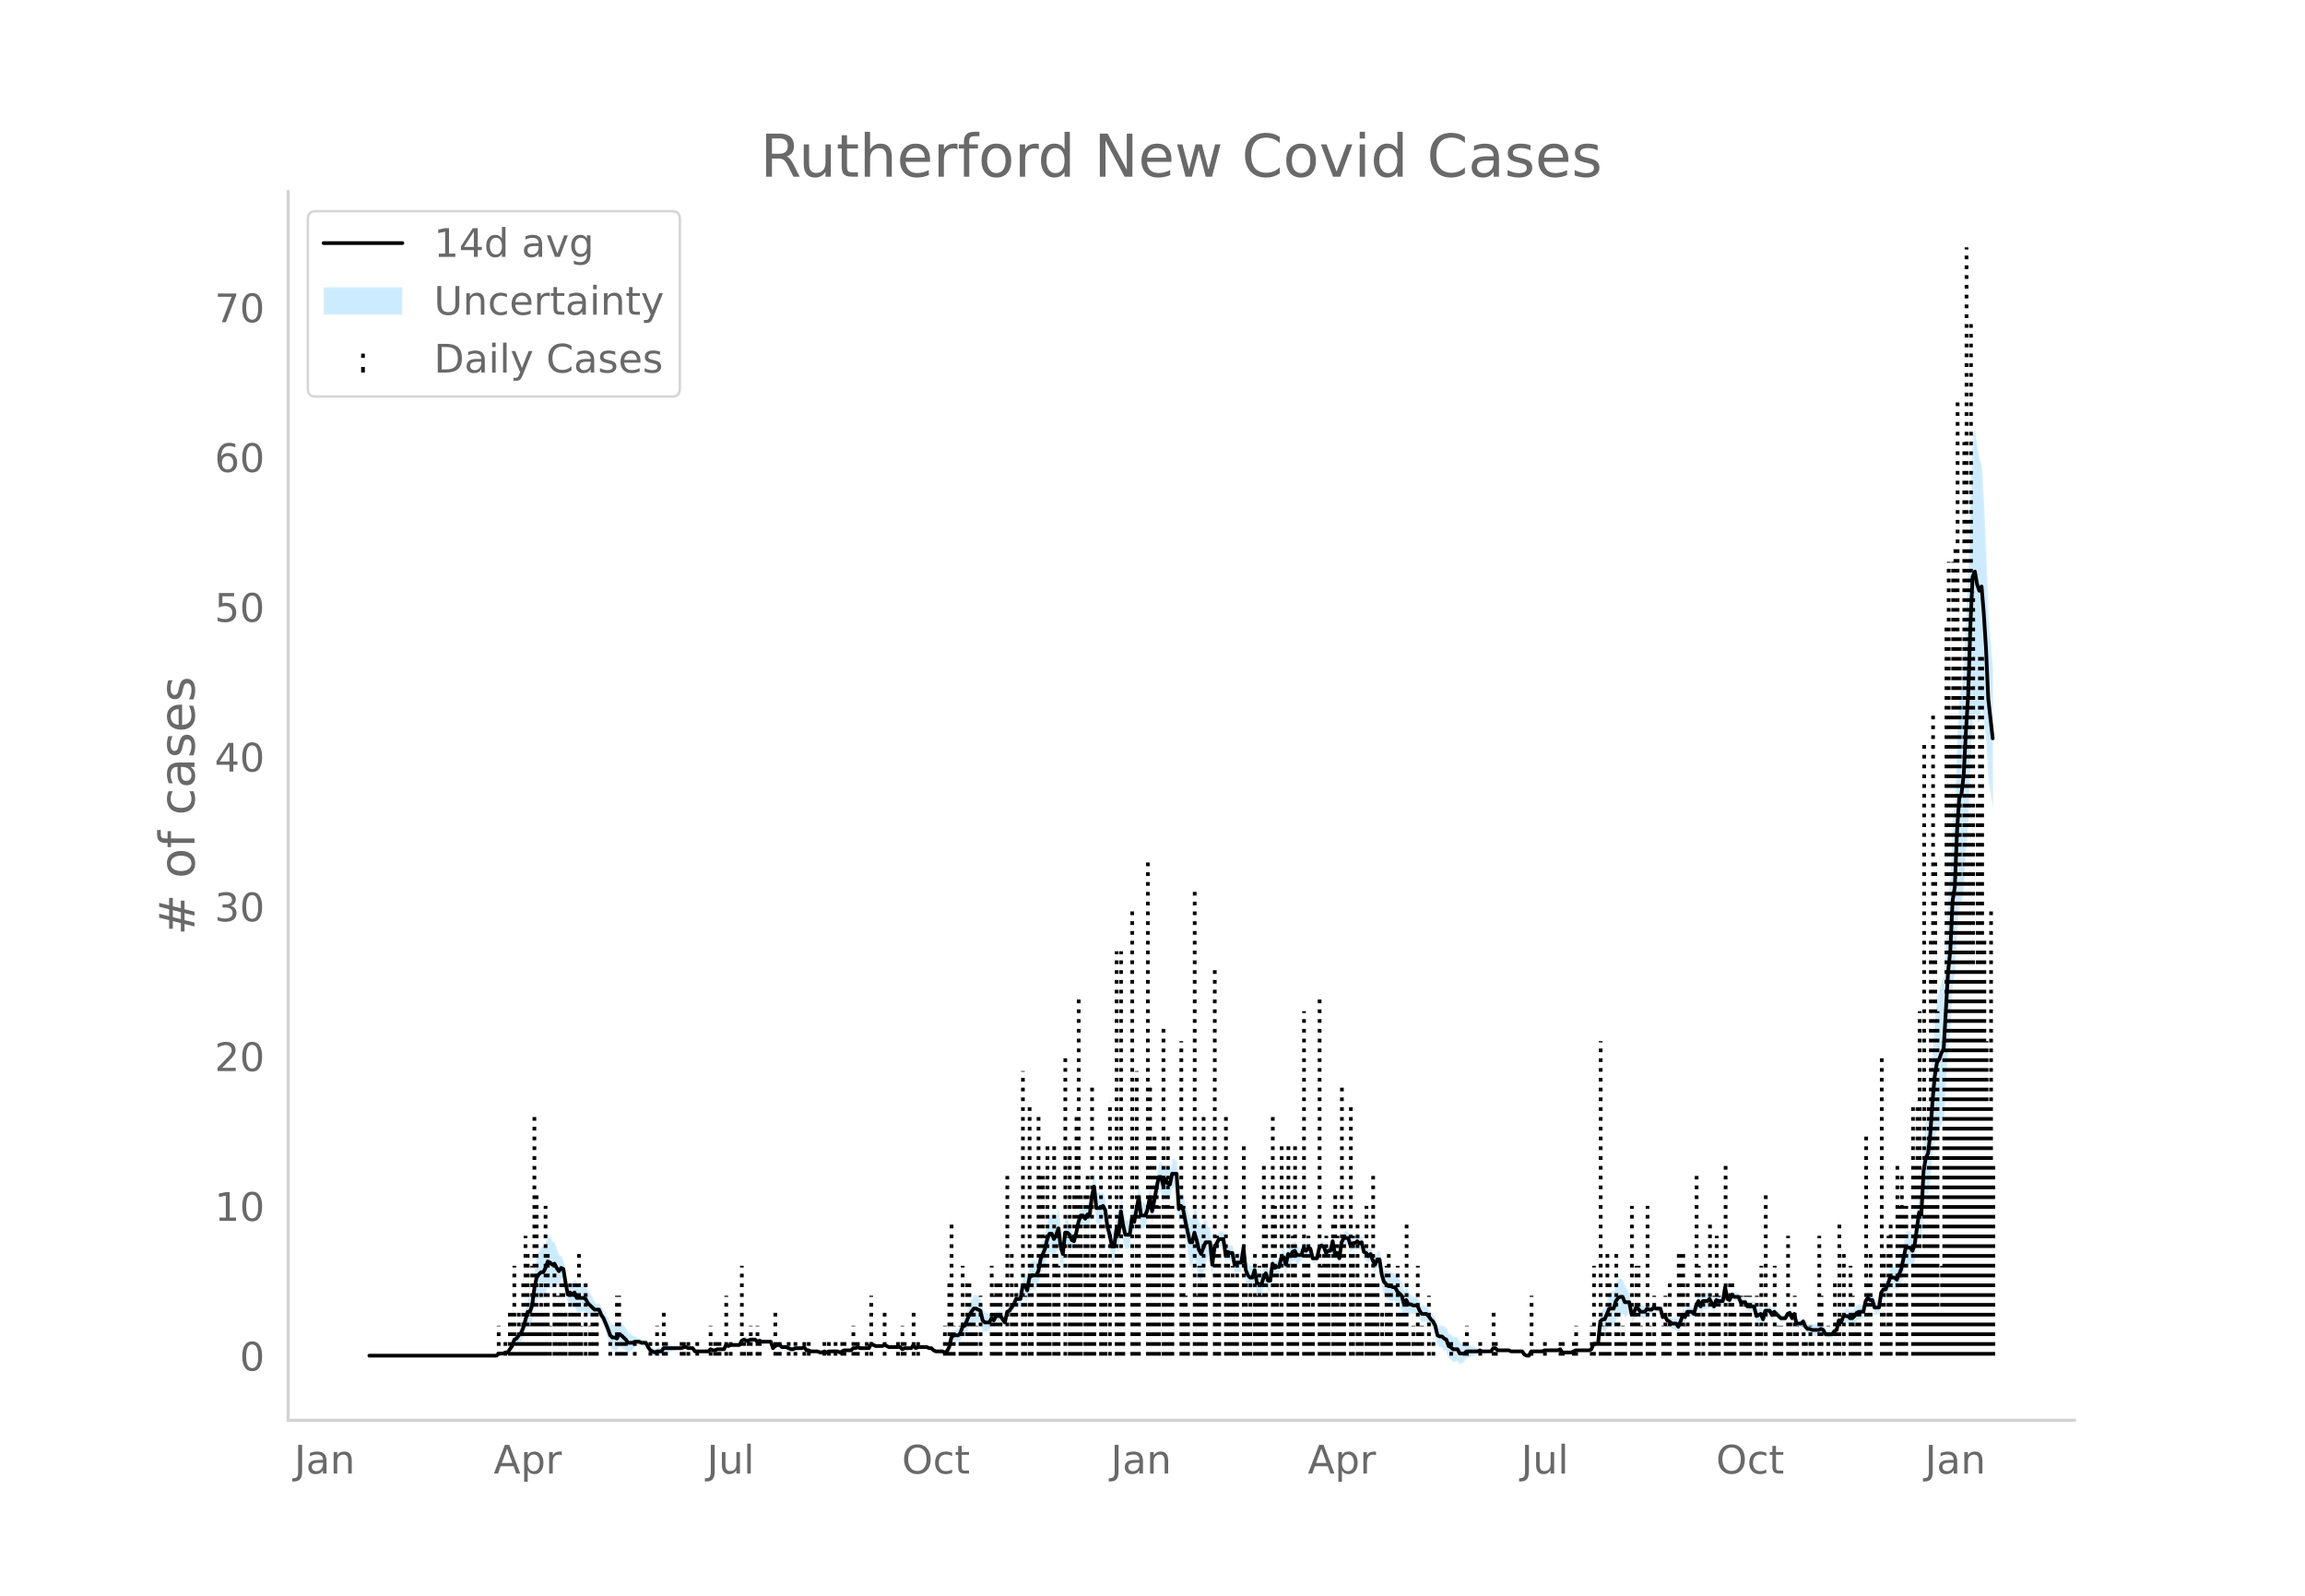 <svg height="864" viewBox="0 0 936 648" width="1248" xmlns="http://www.w3.org/2000/svg" xmlns:xlink="http://www.w3.org/1999/xlink"><defs><style>*{stroke-linecap:butt;stroke-linejoin:round}</style></defs><g id="figure_1"><path d="M0 648h936V0H0z" style="fill:#fff" id="patch_1"/><g id="axes_1"><path d="M117 576.72h725.4V77.76H117z" style="fill:none" id="patch_2"/><g id="PolyCollection_1"><defs><path d="M150.879-97.514H201.606l.906-.637.906.084.905.054.906-.334.906.065.906-1.05.906-.918.906-1.89.905.048.906-.81.906-.448.906-1.634.906-2.666.906-2.135.906.573.905-2.006.906-5.729.906-3.05.906-.497.906-.397.906.105.905-1.623.906-2.628.906.039.906.03.906-1.44.906.663.905.235.906-2.874.906-1.491.906 5.24.906 5.927.906-.17.906 1.517.905-.474.906 2.623.906.08.906-.08.906-.179.906.03.905 1.463.906.605.906.156.906-.256.906-.36.906.121.906 2.373.905 1.6.906 2.486.906 2.781.906 3.314.906 1.355.906.185.905.453.906-1.911.906.218.906.642.906.631.906.96.905-.645.906-.59.906-1.148.906-.597.906-.389.906.402.906.01.905-.01.906 1.904.906 1.385.906.502.906.553.906-.383.905.09.906.05.906-1.35.906-.103.906-.134.906-.174.906-.157.905-.205.906-.294.906-.036.906.009.906-.435.906-.09.905.348.906-.124.906-.241.906 1.544.906.125.906.085.906.06.905.044.906.027.906.015.906-.886.906.414.906-.075.905-.525.906-.04.906-.046.906-.053.906-1.439.906.534.905-.32.906.065.906.025.906-.013.906-.05.906-1.526.906-.284.905.445h.906l.906-.445.906-.077.906-.157.906.835.905-.514.906.37.906-.082.906-.103.906-.137.906-.205.906 3.11.905-.762.906-.39.906.029.906.925.906.01.906-.036.905.485.906.448.906.01.906-.5.906-.108.906-.164.905-.27.906-.44.906 1.36.906-.03.906.412.906.05.906.02.905-.006.906.492.906.055.906-.426.906.435.906-.48.905-.064.906-.087.906-.276.906-.035.906.406.906-.435.906-.386.905.036.906.03h.906l.906-.749.906.093.906-.34.905.466.906.016.906.003.906-.012.906-.026.906-1.619.906.459.905.424.906-.033.906-.06.906-.09.906-.417.906.413.905.435.906-.026.906-.03.906-.033.906-.039.906-.044.905.9.906-.446.906.014.906.005.906-.005.906-1.253.906 1.24.905-.464h3.624l.906.439h.905l.906.934.906.58.906.104.906.08.906.061.906.414.905-.411.906-1.738.906-3.226.906-.294.906.4.906.3.905-.552.906-2.06.906-.056.906-1.727.906-1.676.906-.916.905-1.04.906-.095.906.039.906-.053.906 3.568.906.55.906-.387.905-.48.906-2.25.906.663.906-1.964.906-.054.906-.002.905 1.27.906 1.176.906-4.503.906-.491.906-1.116.906-.865.906-1.626.905.309.906.137.906-4.711.906.497.906 2.33.906-4.613.905-.448.906.011.906-.49.906-1.773.906-4.462.906-1.8.906-1.766.905-3.143.906-1.605.906.06.906 2.236.906-1.771.906-3 .905 6.856.906 2.464.906-9.212.906-.89.906-.233.906 1.532.905-.015.906-3.672.906-3.881.906-1.895.906.533.906 1.527.906-1.376.905.697.906-7.08.906-3.444.906 8.694.906-.08.906-.246.905-1.488.906.69.906 6.654.906 3.659.906 6.087.906.951.906-6.808.905 2.415.906-9.521.906 5.222.906 2.864.906-.182.906-.303.905-7.291.906 1.12.906-5.154.906-3.625.906 7.437.906-.453.905-.677.906-2.538.906-4.545.906 5.648.906-4.137.906-4.94.906-3.827.905-.01.906 3.543.906-2.662.906 1.804.906.572.906-4.387.905-.306.906-.615.906 14.336.906-1.01.906 1.68.906 5.828.906 5.386.905 5.802.906.897.906-3.56.906 3.246.906 4.309.906 1.976.905-3.498.906-3.788.906-2.604.906-.631.906 8.742.906-8.208.906-2.534.905-2.014.906.055.906.051.906 6.381.906-1.33.906.49.905-.028.906 5.324.906-.64.906.124.906.027.906-6.308.905 9.587.906 2.638.906 1.025.906-.124.906-3.707.906 5.617.906.585.905.474.906-3.41.906-1.808.906 2.984.906-.131.906-6.99.905.36.906-.32.906.174.906-3.328.906.403.906 3.125.906-4.115.905.778.906-1.91.906-.391.906 1.673.906-.575.906-.933.905-2.834.906 1.099.906-1.07.906-.38.906 3.94.906.027.905-.371.906-4.219.906-.724.906.54.906 2.605.906-.9.906-.04.905-3.657.906 5.218.906-.422.906 2.291.906-6.304.906-1.494.905.09.906-.046.906 3.044.906-.846 1.812-.394v-.499l.906.803.905-.514.906 4.004.906.391.906 1.446.906-1.095.906 3.085.905 2.175.906-2.19.906-.142.906 6.847.906 3.905.906 1.44.906 1.177.905.092.906.224.906-.015.906 1.724.906.853.906.578.905 3.62.906-1.854.906 1.2.906-1.06.906.14.906-.079.905-.118.906 2.233.906 1.344.906-.105.906-.32.906.7.906 1.221.905.823.906 2.149.906 4.567.906.97.906.276.906 1.072.905.47.906 2.704.906.562.906 1 .906-.09.906-.325.906 1.432.905-.4.906-.566.906-1.512.906-.216.906-.265.906-.402.905-.419.906-.584.906-.607.906.281.906-.05.906-.064.905-.084.906-.055.906-1.206.906.029.906.867.906-.003.906-.006.905-.007.906-.01.906-.014.906.448h4.529l.906 1.414.906.547.906.124.906-1.755.905-.02.906-.022.906-.023.906-.026h.906l.906-.409.905.024.906.022.906.02.906.017.906-.054.906-.17.906-.73.905 1.357.906.043.906.036.906.03.906.027.906-.434.905-.435H645.47l.906-.434.906-1.753.906.217.906.128.906-7.138.906.244.905.71.906-1.41.906-1.416.906.456.906.213.906-2.755.905-1.186.906-.606.906-.476.906 1.493.906-1.054.906-1.755.906 4.469.905-.696.906-2.6.906.26.906 1.393.906.083.906.077.905-1.34.906.27.906-.304.906-1.314.906.251.906-.242.905-.349.906 3.708.906-.287.906 2.093.906.737.906 1.231.906.262.905.19.906 1.49.906-2.221.906-2.724.906.619.906-2.307.905-.146.906-.162.906.928.906-3.042.906-1.189.906 2.284.906-1.989.905.042.906-.094.906-1.259.906 1.353.906 1.13.906-2.867.905.333.906-.163.906-.242.906-5.356.906 4.721.906.435.906-2.207.905.888.906.009h.906l.906 2.208.906-.027.906-.172.905 1.94.906.157.906.133.906.114.906 3.965.906-.1.905-.24.906 2.346.906-3.652.906-.256.906-.36.906 1.657.906-1.51.905.606.906.815.906.83.906-.124.906-.233.906-1.743.905-.42.906 2.232.906-1.844.906 4.182.906.138.906.038.906-.831.905 2.29.906 1.082.906.172.906.628.906.128.906.075.905-.153.906-.806.906.293.906 1.274.906.063.906-.007.905-.078.906-1.731.906-.545.906-3.342.906 1.102.906-2.03.906.392.905.282.906.993.906.096.906-.765.906-1.297.906-.52.905-.237.906-.435.906-4.21.906-1.176.906 1.11.906.011.906 2.986.905-.08.906-.105.906-5.809.906-1.06.906.119.906-1.818.905-2.072.906.247.906.007.906 1.008.906-1.862.906-1.816.906-3.653.905-3.698.906.128.906-.357.906 1.23.906-2.532.906-5.935.905-5.214.906 1.636.906-14.73.906-2.67.906-.208.906-5.998.905-10.643.906-6.812.906-2.865.906.292.906-1.919.906-2.236.906-15.508.905-14.42.906-7.473.906-18.228.906-3.357.906-18.783.906-10.301.905-.182.906-6.158.906-15.173.906-11.761.906-24.938.906-16.276.906-2.052.905 3.48.906-.132.906-5.763.906 6.458.906 8.084.906 15.94.905 4.78.906 5.643v-57.056l-.906-10.865-.905-10.859-.906-24.894-.906-20.586-.906-15.262-.906-2.288-.906-5.346-.905-6.945-.906 2.292-.906 22.82-.906 32.405-.906 16.91-.906 20.448-.906 9.48-.905 3.294-.906 16.632-.906 26.395-.906 7.938-.906 21.737-.906 9.904-.905 16.857-.906 15.769-.906 1.24-.906 3.293-.906 2.899-.906 8.43-.906 13.17-.905 16.29-.906 9.641-.906 3.268-.906 7.755-.906 20.892-.906-.102-.905 7.818-.906 7.097-.906 2.68-.906-1.375-.906-.357-.906.128-.905 4.99-.906 5.035-.906 2.528-.906 2.483-.906-.73-.906.007-.906.247-.905 3.14-.906 2.527-.906.12-.906 1.545-.906 6.354-.906-.105-.905-.08-.906-3.096-.906.011-.906-.627-.906 1.43-.906 4.48-.906-.436-.905-.238-.906.35-.906 1.31-.906.971-.906.097-.906-.745-.905.282-.906.392-.906 3.183-.906-.635-.906 4.477-.906.324-.906.875-.905-.078-.906-.007-.906.063-.906-2.201-.906-.576-.906.063-.905-.153-.906.074-.906.129-.906-.242-.906.173-.906-.655-.905-2.055-.906.906-.906.039-.906.138-.906-3.637-.906 1.63-.906-2.112-.905.45-.906 1.732-.906-.234-.906-.123-.906-.908-.906-.923-.905-1.13-.906 1.095-.906-1.817-.906-.362-.906-.255-.906 3.298-.906-1.997-.905.628-.906.77-.906-3.855-.906.114-.906.133-.906.157-.905-1.536-.906-.171-.906-.028-.906-2.135h-.906l-.906.009-.905-.85-.906 2.137-.906-.434-.906-4.836-.906 5.938-.906-.242-.906-.162-.905-.536-.906 2.346-.906-1.477-.906-2.122-.906.478-.906-.094-.905.042-.906 2.356-.906-2.06-.906 2.286-.906 3.908-.906-.809-.906-.162-.905-.147-.906 2.038-.906-1.12-.906 2.49-.906 2.123-.906-1.117-.905.19-.906.263-.906-.507-.906-.132-.906-1.382-.906.582-.906-3.243-.905-.349-.906-.242-.906-.618-.906.424-.906-.304-.906-.6-.905 1.268-.906.077-.906.083-.906-1.213-.906-.61-.906 1.744-.905.174-.906-5.089-.906-1.754-.906-1.055-.906-2.85-.906-.476-.906.262-.905 1.421-.906 3.326-.906.213-.906.456-.906 2.928-.906 2.934-.905.71-.906 1.983-.906 11.106-.906.128-.906.218-.906 2.59-.906.435h-5.435l-.905.434-.906.434-.906.027-.906.03-.906.037-.906.042-.905-1.25-.906.14-.906-.17-.906-.054-.906.018-.906.02-.906.021-.905.024-.906.46h-.906l-.906-.026-.906-.024-.906-.021-.905-.02-.906 1.72-.906.124-.906-.322-.906-1.192h-4.529l-.906-.421-.906-.013-.906-.01-.905-.008-.906-.006-.906-.003-.906-.87-.906.028-.906 1.401-.906-.055-.905-.084-.906-.064-.906-.05-.906-.587-.906.261-.906-.584-.905-.42-.906-.401-.906-.265-.906-.216-.906.226-.906-.566-.905-.4-.906-2.043-.906-.326-.906-.09-.906-.738-.906-.306-.906-2.509-.905-.4-.906-.664-.906.275-.906.101-.906-3.252-.906-1.326-.905-.915-.906-1.384-.906-1.039-.906-.32-.906-.104-.906-1.263-.906-2.111-.905-.118-.906-.08-.906-.728-.906-1.06-.906-2.275-.906 1.62-.905-3.33-.906-1.159-.906-.885-.906-1.75-.906-.016-.906-.645-.905.092-.906-.56-.906-.298-.906-2.177-.906-5.316-.906-.142-.906 2.154-.905-1.3-.906-2.128-.906.642-.906-1.16-.906-.478-.906-3.815-.905.355-.906-.935v.37l-1.812.475-.906.892-.906-3.038-.906-.047-.905.09-.906 1.982-.906 6.728-.906-2.053-.906.446-.906-5.207-.905 4.162-.906-.04-.906.838-.906-2.608-.906-.329-.906 1.014-.906 4.47-.905-.372-.906.028-.906-3.881-.906-.379-.906.667-.906-1.507-.905 3.248-.906-.933-.906-.575-.906-1.803-.906.477-.906 1.566-.905-.96-.906 4.574-.906-2.957-.906.403-.906 4.491-.906.174-.906.55-.905-3.116-.906 6.911-.906-.13-.906-3.098-.906 1.667-.906 2.671-.905-.394-.906-.284-.906-4.81-.906 2.376-.906-.125-.906-.712-.906-1.706-.905-8.658-.906 5.855-.906.028-.906.123-.906 1.098-.906-4.233-.905-.028-.906-.378-.906 1.275-.906-6.651-.906.051-.906.055-.905 1.461-.906.942-.906 5.693-.906-9.503-.906-.632-.906-2.604-.906.557-.905 1.714-.906-1.498-.906-3.511-.906-2.836-.906 4.26-.906.896-.905-2.885-.906-2.434-.906-3.729-.906-1.795-.906 1.597-.906-14.336-.906-.615-.905-.306-.906 4.302-.906-.297-.906-1.671-.906 2.551-.906-3.408-.905-.01-.906 4.861-.906 5.486-.906 4.551-.906-5.647-.906 5.012-.906 2.675-.905-.676-.906-.453-.906-7.334-.906 5.933-.906 5.27-.906-2.354-.905 6.61-.906-.303-.906-.182-.906-4.955-.906-6.073-.906 9.593-.905-1.929-.906 7.093-.906.952-.906-3.47-.906-2.424-.906-7.247-.906-2.785-.905.25-.906-.247-.906-.08-.906-8.682-.906 4.376-.906 8.559-.905-.173-.906 2.1-.906-1.08-.906.533-.906 3.319-.906 4.807-.906 3.278-.905-.883-.906-2.812-.906-1.97-.906-.891-.906 8.163-.906-3.617-.905-7.914-.906 2.213-.906 1.705-.906-2.108-.906.06-.906 2.739-.905 4.676-.906 2.578-.906 2.544-.906 5.095-.906 1.702-.906-.49-.906.01-.905 1.29-.906 5.814-.906-2.015-.906.497-.906 6.584-.906.137-.905.31-.906 2.717-.906 1.742-.906 1.49-.906.378-.906 4.185-.906-1.431-.905-1.336-.906-.002-.906-.054-.906 1.51-.906-1.074-.906 1.227-.905-.48-.906-.388-.906-1.187-.906-4.252-.906-.921-.906-.83-.906-.095-.905 1.566-.906 1.69-.906 2.668-.906 2.618-.906.812-.906 3.153-.905 1.186-.906.3-.906.4-.906 1.443-.906 4.593-.906 1.738-.905.458-.906-.456-.906.062-.906.08-.906.104-.906-.29-.906-.803h-.905l-.906-.43h-3.624l-.905.406-.906-1.367-.906 1.353-.906-.005-.906.005-.906.014-.906.424-.905-.839-.906-.044-.906-.038-.906-.033-.906-.03-.906-.026-.905-.435-.906-.455-.906.453-.906-.092-.906-.059-.906-.033-.905-.445-.906-.41-.906 1.857-.906-.027-.906-.011-.906.002-.906.016-.905-.402-.906.528-.906.093-.906.99h-.906l-.906.029-.905.037-.906.482-.906.434-.906-.463-.906-.035-.906-.276-.906-.088-.905-.063-.906.389-.906-.434-.906.442-.906.056-.906-.377-.905-.007-.906.02-.906.05-.906-.456-.906-.03-.906-1.246-.906.43-.905-.271-.906-.165-.906-.107-.906.368-.906.01-.906-.42-.905-.384-.906-.036-.906.01-.906-.813-.906.028-.906.48-.905.975-.906-2.103-.906-.205-.906-.136-.906-.104-.906-.08-.906-.5-.905.354-.906-.902-.906-.157-.906-.077-.906.424h-.906l-.905-.424-.906.585-.906 1.95-.906-.051-.906-.013-.906.025-.906.065-.905.55-.906-.336-.906 2.036-.906-.053-.906-.046-.906-.04-.905.344-.906-.075-.906-.454-.906.851-.906.015-.906.027-.905.043-.906.061-.906.085-.906.125-.906-1.063-.906-.24-.906-.125-.905-.52-.906-.09-.906.434-.906.009-.906-.036-.906-.294-.905-.205-.906-.158-.906-.173-.906-.134-.906-.104-.906 1.256-.906.05-.905.09-.906.486-.906-.315-.906-.367-.906-1.221-.906-1.572-.905-.01-.906.01-.906-.467-.906-.388-.906-.597-.906-.28-.906-.59-.905-.645-.906-1.647-.906-1.106-.906-1.095-.906-.65-.906 1.564-.905-.417-.906.186-.906-.383-.906-1.9-.906-1.562-.906-1.859-.905-1.005-.906-1.972-.906.122-.906-.361-.906-1.994-.906-1.58-.906-1.134-.905-2.013-.906-.838-.906-.178-.906-.08-.906.079-.906-1.721-.905 1.264-.906-.221-.906 1.568-.906-3.63-.906-6.054-.906-2.361-.906-.267-.905-2.372-.906-2.811-.906-.572-.906-1.707-.906-.83-.906 2.585-.905 1.851-.906.105-.906 1.342-.906 2.108-.906 5.639-.906 8.172-.905 3.207-.906.572-.906 3.948-.906 4.284-.906 2.71-.906 1.29-.906 1.796-.905.917-.906 3.323-.906 1.688-.906 1.557-.906.065-.906.534-.905.055-.906.083-.906 1.101H150.879z" id="mfb2b365bda" style="stroke:#fff;stroke-opacity:.2"/></defs><g clip-path="url(#pe00fdd1835)"><use style="fill:#089fff;fill-opacity:.2;stroke:#fff;stroke-opacity:.2" xlink:href="#mfb2b365bda" y="648"/></g></g><g id="LineCollection_1"><path clip-path="url(#pe00fdd1835)" d="M202.512 550.486v-12.163M205.23 550.486v-6.082M207.04 550.486v-18.245M207.947 550.486v-18.245M208.853 550.486v-36.49M209.758 550.486v-6.082M210.664 550.486v-18.245M211.57 550.486v-12.163M212.476 550.486v-30.408M213.382 550.486v-48.654M214.288 550.486v-42.572M215.194 550.486v-12.163M216.1 550.486v-36.49M217.005 550.486V453.18M217.911 550.486v-66.899M218.817 550.486v-18.245M219.723 550.486v-30.408M220.629 550.486v-18.245M221.534 550.486V489.67M222.44 550.486v-42.572M223.346 550.486v-12.163M225.158 550.486v-36.49M226.064 550.486V526.16M226.97 550.486V526.16M227.875 550.486v-30.408M228.781 550.486v-30.408M229.687 550.486v-18.245M231.499 550.486v-30.408M232.405 550.486v-18.245M233.31 550.486v-30.408M234.216 550.486v-30.408M235.122 550.486v-42.572M236.028 550.486v-12.163M237.84 550.486v-30.408M239.651 550.486v-12.163M240.557 550.486v-18.245M241.463 550.486v-18.245M242.369 550.486v-18.245M247.804 550.486v-6.082M250.521 550.486V526.16M251.427 550.486V526.16M252.333 550.486v-6.082M253.239 550.486v-6.082M254.145 550.486v-6.082M257.768 550.486v-6.082M264.11 550.486v-6.082M266.827 550.486v-12.163M269.544 550.486v-18.245M270.45 550.486v-6.082M276.79 550.486v-6.082M277.697 550.486v-6.082M279.508 550.486v-6.082M283.132 550.486v-6.082M288.567 550.486v-12.163M290.379 550.486v-6.082M291.284 550.486v-6.082M292.19 550.486v-6.082M294.908 550.486V526.16M296.72 550.486v-6.082M301.249 550.486v-36.49M302.155 550.486v-6.082M303.966 550.486v-6.082M304.872 550.486v-12.163M307.59 550.486v-12.163M308.495 550.486v-6.082M314.836 550.486v-18.245M315.742 550.486v-6.082M316.648 550.486v-6.082M320.271 550.486v-6.082M322.989 550.486v-6.082M326.612 550.486v-6.082M328.424 550.486v-6.082M334.765 550.486v-6.082M336.577 550.486v-6.082M339.294 550.486v-6.082M342.012 550.486v-6.082M342.918 550.486v-6.082M346.54 550.486v-12.163M347.447 550.486v-6.082M348.353 550.486v-6.082M351.976 550.486v-6.082M353.788 550.486V526.16M359.223 550.486v-18.245M364.658 550.486v-6.082M366.47 550.486v-12.163M367.375 550.486v-6.082M370.999 550.486v-18.245M372.81 550.486v-6.082M383.68 550.486v-12.163M384.586 550.486v-6.082M385.492 550.486v-30.408M386.398 550.486v-54.735M387.304 550.486v-12.163M390.021 550.486v-12.163M390.927 550.486v-36.49M391.833 550.486v-6.082M392.739 550.486v-30.408M393.645 550.486v-30.408M394.55 550.486v-18.245M395.456 550.486v-18.245M396.362 550.486v-12.163M398.174 550.486V526.16M402.703 550.486v-36.49M403.61 550.486V526.16M404.515 550.486v-30.408M405.42 550.486v-30.408M406.327 550.486v-30.408M409.044 550.486v-72.98M409.95 550.486v-6.082M410.856 550.486v-42.572M411.762 550.486v-18.245M412.668 550.486v-30.408M415.385 550.486V434.934M416.29 550.486V526.16M418.103 550.486V447.097M419.008 550.486v-42.572M421.726 550.486V453.18M422.632 550.486v-72.98M423.538 550.486v-72.98M424.444 550.486v-48.654M425.35 550.486v-85.144M426.255 550.486v-30.408M428.067 550.486v-85.144M428.973 550.486v-48.654M429.879 550.486v-36.49M432.596 550.486V428.852M434.408 550.486v-85.144M435.314 550.486v-42.572M436.22 550.486v-66.899M437.125 550.486V453.18M438.031 550.486v-145.96M438.937 550.486v-66.899M440.749 550.486v-66.899M441.655 550.486v-72.98M442.56 550.486v-30.408M443.466 550.486v-109.47M444.372 550.486v-54.735M447.09 550.486v-85.144M447.995 550.486v-54.735M448.901 550.486v-42.572M450.713 550.486V447.097M453.43 550.486V386.28M454.336 550.486v-42.572M455.242 550.486V386.28M456.148 550.486v-30.408M459.771 550.486V368.035M460.677 550.486v-30.408M461.583 550.486V434.934M462.489 550.486v-66.899M466.112 550.486V349.79M467.018 550.486v-109.47M467.924 550.486v-85.144M468.83 550.486v-91.225M469.736 550.486v-72.98M470.642 550.486V489.67M472.453 550.486V416.69M473.36 550.486v-66.899M474.265 550.486v-91.225M475.17 550.486V489.67M476.077 550.486V489.67M479.7 550.486V422.77M480.606 550.486V489.67M481.512 550.486V526.16M482.418 550.486v-18.245M485.135 550.486V361.953M486.04 550.486V526.16M486.947 550.486v-36.49M487.853 550.486v-36.49M488.758 550.486V453.18M489.664 550.486v-30.408M493.288 550.486V392.362M494.194 550.486v-48.654M495.1 550.486v-42.572M497.817 550.486V453.18M498.723 550.486v-42.572M499.629 550.486v-30.408M500.534 550.486v-36.49M501.44 550.486v-30.408M502.346 550.486v-42.572M505.064 550.486v-85.144M505.97 550.486v-30.408M506.875 550.486v-18.245M507.781 550.486v-30.408M509.593 550.486v-42.572M510.499 550.486V526.16M511.405 550.486v-36.49M512.31 550.486V526.16M513.216 550.486v-79.062M514.122 550.486v-54.735M516.84 550.486V453.18M517.745 550.486V489.67M518.651 550.486v-36.49M519.557 550.486v-18.245M520.463 550.486v-85.144M523.18 550.486v-85.144M524.086 550.486V526.16M524.992 550.486v-48.654M525.898 550.486v-85.144M526.804 550.486v-30.408M529.521 550.486v-139.88M530.427 550.486v-42.572M531.333 550.486v-48.654M532.239 550.486v-18.245M533.145 550.486v-30.408M535.862 550.486v-145.96M536.768 550.486v-36.49M537.674 550.486v-42.572M538.58 550.486v-48.654M539.486 550.486v-42.572M541.297 550.486v-54.735M542.203 550.486v-66.899M543.11 550.486v-48.654M544.015 550.486v-18.245M544.92 550.486v-109.47M545.827 550.486v-54.735M548.544 550.486V447.097M549.45 550.486v-48.654M551.262 550.486v-48.654M551.262 550.486v-54.735M552.168 550.486v-30.408M553.073 550.486v-6.082M554.885 550.486V489.67M555.79 550.486v-30.408M556.697 550.486v-30.408M557.603 550.486v-72.98M558.508 550.486v-30.408M559.414 550.486v-30.408M561.226 550.486v-18.245M562.132 550.486v-6.082M563.038 550.486v-36.49M563.944 550.486v-42.572M564.85 550.486v-30.408M567.567 550.486v-36.49M568.473 550.486v-18.245M569.379 550.486v-18.245M570.284 550.486V526.16M571.19 550.486v-54.735M572.096 550.486v-6.082M573.908 550.486v-12.163M574.814 550.486v-6.082M575.72 550.486v-36.49M576.625 550.486v-12.163M577.531 550.486v-12.163M580.249 550.486V526.16M582.06 550.486v-6.082M589.307 550.486v-6.082M594.742 550.486v-6.082M595.648 550.486v-12.163M601.083 550.486v-6.082M606.518 550.486v-18.245M607.424 550.486v-6.082M621.918 550.486V526.16M627.353 550.486v-6.082M633.694 550.486v-6.082M634.6 550.486v-6.082M639.129 550.486v-6.082M640.034 550.486v-12.163M646.375 550.486v-12.163M647.281 550.486v-36.49M649.999 550.486V422.77M650.905 550.486v-12.163M651.81 550.486v-6.082M652.716 550.486v-42.572M653.622 550.486v-30.408M656.34 550.486v-42.572M657.245 550.486v-18.245M658.151 550.486v-6.082M659.057 550.486v-12.163M659.963 550.486v-6.082M662.68 550.486V489.67M663.586 550.486v-18.245M664.492 550.486v-36.49M665.398 550.486v-36.49M666.304 550.486v-12.163M669.021 550.486V489.67M669.927 550.486v-12.163M670.833 550.486v-6.082M671.739 550.486V526.16M675.362 550.486v-12.163M676.268 550.486V526.16M677.174 550.486v-12.163M678.08 550.486v-30.408M681.703 550.486v-42.572M682.61 550.486v-42.572M683.515 550.486v-42.572M684.42 550.486v-12.163M685.327 550.486v-30.408M688.95 550.486v-72.98M689.856 550.486v-36.49M691.668 550.486v-30.408M694.385 550.486v-54.735M695.29 550.486v-18.245M696.197 550.486V526.16M697.103 550.486v-48.654M698.008 550.486V526.16M700.726 550.486v-79.062M701.632 550.486v-6.082M702.538 550.486v-30.408M703.444 550.486v-30.408M704.35 550.486v-18.245M707.067 550.486V526.16M707.973 550.486v-18.245M708.879 550.486V526.16M709.784 550.486V526.16M710.69 550.486V526.16M713.408 550.486V526.16M714.314 550.486v-12.163M715.22 550.486v-36.49M717.031 550.486v-66.899M720.655 550.486v-36.49M721.56 550.486v-12.163M722.466 550.486v-12.163M723.372 550.486v-12.163M726.09 550.486v-48.654M726.995 550.486v-18.245M727.901 550.486v-6.082M728.807 550.486V526.16M729.713 550.486v-12.163M732.43 550.486v-12.163M733.336 550.486v-6.082M735.148 550.486v-12.163M736.054 550.486v-6.082M738.771 550.486v-48.654M739.677 550.486V526.16M742.395 550.486v-12.163M745.112 550.486v-30.408M746.018 550.486v-12.163M746.924 550.486v-54.735M748.736 550.486v-42.572M751.453 550.486v-36.49M752.36 550.486V526.16M753.265 550.486v-12.163M754.17 550.486v-18.245M755.077 550.486v-18.245M757.794 550.486v-91.225M758.7 550.486v-30.408M759.606 550.486v-42.572M764.135 550.486V428.852M765.04 550.486v-42.572M765.947 550.486v-12.163M766.853 550.486v-48.654M767.758 550.486v-54.735M770.476 550.486v-79.062M771.382 550.486V489.67M772.288 550.486v-72.98M773.194 550.486V489.67M774.1 550.486V489.67M776.817 550.486V447.097M777.723 550.486v-79.062M778.629 550.486V447.097M779.534 550.486v-139.88M780.44 550.486v-42.572M781.346 550.486v-249.35M782.252 550.486v-72.98M783.158 550.486V447.097M784.064 550.486V380.198M784.97 550.486V288.973M785.875 550.486V349.79M786.781 550.486v-139.88M787.687 550.486v-18.245M788.593 550.486v-36.49M789.499 550.486V422.77M790.405 550.486V252.483M791.31 550.486v-322.33M792.216 550.486V288.973M793.122 550.486v-322.33M794.028 550.486V222.074M794.934 550.486V161.257M795.84 550.486V258.564M796.745 550.486V355.872M797.651 550.486V179.502M798.557 550.486V100.44M799.463 550.486V209.911M800.369 550.486V130.85M801.275 550.486V240.32M802.18 550.486V392.362M803.086 550.486V325.463M803.992 550.486v-285.84M804.898 550.486v-285.84M805.804 550.486V380.198M806.71 550.486V422.77M807.616 550.486V447.097M808.521 550.486V368.035M809.427 550.486v-79.062" style="fill:none;stroke:#000;stroke-dasharray:1.5,2.475;stroke-dashoffset:0;stroke-width:1.5"/></g><path clip-path="url(#pe00fdd1835)" d="M149.973 550.486h51.633l.906-.869h1.811l.906-.434h.906l1.812-2.607.906-2.606.905-.434.906-1.304.906-.868.906-2.173 1.812-6.516h.906l.905-2.606.906-6.95.906-4.345.906-1.303.906-.869h.906l.905-1.737.906-2.607.906.435.906.868.906-.434.906 1.738.905 1.303.906-1.303.906.434.906 5.647.906 4.779.906-.869.906.869.905-.869.906 2.172h2.718l.906.434.905 1.738 2.718 2.607h1.812l.906 2.172.905 1.303 1.812 4.344.906 2.606.906.87h.906l.905.434.906-1.738.906.434 1.812 1.738.906 1.303h1.811l.906-.434h1.812l.906.434h1.811l.906 1.738.906 1.303 1.812.869.906-.435h1.811l.906-1.303h7.247l.906-.434h.906l.905.434h1.812l.906 1.303h5.435l.906-.868.906.434h.906l.905-.434h2.718l.906-1.738.906.434.905-.434h3.624l.906-1.738.906-.434.905.434h.906l.906-.434h1.812l.906.869.905-.435.906.435h3.624l.906 2.606.905-.869.906-.434h.906l.906.869h1.812l1.811.869h.906l.906-.435h2.717l.906-.434.906 1.303h.906l.906.434h2.717l.906.435h.906l.906-.435.906.435.906-.435h3.623l.906.435 1.812-.869h2.717l.906-.869h.906l.906-.434.905.434h3.624l.906-1.737 1.811.868h2.718l.906-.434 1.811.869h4.53l.905.869.906-.435h2.718l.906-1.303.906 1.303.905-.434h3.624l.906.434h.905l.906.87.906.433h2.718l.906.435.905-.435.906-1.737.906-3.91.906-.869h1.812l.905-.868.906-2.607.906-.434 1.812-4.344 1.811-2.607h.906l1.812.869.906 3.91.906.868h1.811l.906-1.737.906.869.906-1.738h1.812l1.811 2.606.906-4.344.906-.434 1.812-2.606.906-2.173h1.811l.906-5.647h.906l.906 2.172.906-5.213.905-.868h1.812l.906-1.738.906-4.779 1.812-4.344.905-3.91.906-2.171h.906l.906 2.172.906-1.738.906-2.606.905 7.385.906 3.04.906-8.688h.906l.906.87.906 2.171.905.434.906-3.475.906-4.344.906-2.606h.906l.906 1.303.906-1.738.905.435.906-7.82.906-3.91.906 8.689h1.812l.905-.869.906 1.738.906 6.95.906 3.041.906 4.779h.906l.906-6.951.905 2.172.906-9.557.906 5.647.906 3.91h1.812l.905-6.95.906 1.737 1.812-9.991.906 7.385h1.811l.906-2.607.906-4.778.906 5.647.906-4.344.906-5.213.906-4.344h.905l.906 3.475.906-2.606.906 1.737.906.435.906-4.344h1.811l.906 14.335.906-1.303.906 1.738.906 4.778 1.811 8.254h.906l.906-3.91.906 3.041.906 3.91.906 1.737.905-2.606.906-2.172h1.812l.906 9.122.906-6.95 1.811-3.475h1.812l.906 6.516.906-1.303.906.434h.905l.906 4.778.906-.868h1.812l.906-6.082.905 9.122.906 2.173.906.868h.906l.906-3.04.906 5.212 1.811.87.906-3.042.906-1.737.906 3.04h.906l.906-6.95.905 1.738.906-.435h.906l.906-3.91h.906l.906 3.041.906-4.344.905.87.906-1.738.906-.435.906 1.738h1.812l.905-3.041.906 1.303.906-.869h.906l.906 3.91h1.811l.906-4.344.906-.869.906.435.906 2.606.906-.869h.906l.905-3.91.906 5.213.906-.434.906 2.172.906-6.516.906-1.738h1.811l.906 3.041.906-.869 1.812-.434v-.435l.906.87.905-.435.906 3.91.906.434.906 1.303.906-.869.906 2.607.905 1.737.906-2.172h.906l.906 6.082.906 3.041 1.812 1.738h.905l.906.434h.906l.906 1.738 1.812 1.737.905 3.476.906-1.738.906 1.738h.906l.906.434h1.811l.906 2.172.906 1.303h1.812l.906.869.906 1.303.905.87.906 1.737.906 3.91.906.434h.906l.906.869.905.434.906 2.606.906.435.906.869h1.812l.906 1.737h1.811l.906-.869h4.53l.905-.434.906.434h3.623l.906-1.303h.906l.906.87h4.53l.905.433h4.53l.905 1.304.906.434h.906l.906-1.738h4.529l.906-.434h5.435l.906-.434.905 1.303h3.624l1.811-.869h5.435l.906-.434.906-2.172h1.812l.906-9.123.906-.869h.905l1.812-4.344h1.812l.906-3.04.905-1.304.906-.434h.906l.906 2.172h1.812l.906 4.778.905-.434.906-2.172.906.434.906 1.303h1.812l.905-1.303.906.435h.906l.906-.87.906.435h1.811l.906 3.475.906-.434.906 1.738.906.434.906.869h1.811l.906 1.303.906-2.172.906-2.606.906.868.906-2.172h1.811l.906.87.906-3.476.906-1.738.906 2.172.906-2.172h1.811l.906-.869.906 1.738.906 1.303.906-2.606.905.434h1.812l.906-5.647.906 4.778.906.435.906-2.172.905.869h1.812l.906 2.172h1.812l.905 1.737h2.718l.906 3.91 1.811-.869.906 2.172.906-3.475h1.812l.906 1.738.906-1.304 2.717 2.607h1.812l.906-1.738.905-.434.906 2.172.906-1.738.906 3.91h1.812l.906-.869.905 2.172.906.869h.906l.906.434h2.717l.906-.434.906.434.906 1.738h2.717l.906-1.303.906-.435.906-3.91.906.87.906-2.607h1.811l.906.869h.906l.906-.869.906-1.303.906-.435h1.811l.906-4.344.906-1.303.906.869h.906l.906 3.04h1.811l.906-6.08.906-1.304h.906l.906-2.172.905-2.607h1.812l.906.87 1.812-4.345 1.811-8.688h1.812l.906 1.303.906-2.606 1.811-13.033.906.87.906-17.811.906-5.213.906-1.738.906-7.82.905-13.466.906-9.991.906-5.648.906-1.303.906-2.606.906-1.738 1.811-31.277.906-8.688.906-19.983.906-5.647.906-22.59.906-13.466.905-1.738.906-7.82.906-17.81.906-14.335.906-28.671.906-19.549.906-2.172.905 5.213.906 2.607.906-1.738.906 10.86.906 14.336.906 20.417 1.811 16.073h0" style="fill:none;stroke:#000;stroke-linecap:round;stroke-width:1.5" id="line2d_1"/><path d="M117 576.72V77.76" style="fill:none;stroke:#d3d3d3;stroke-linecap:square;stroke-linejoin:miter;stroke-width:1.25" id="patch_3"/><path d="M117 576.72h725.4" style="fill:none;stroke:#d3d3d3;stroke-linecap:square;stroke-linejoin:miter;stroke-width:1.25" id="patch_4"/><g id="matplotlib.axis_1"><g id="xtick_1"><g style="fill:#696969" transform="matrix(.16 0 0 -.16 119.523 598.378)" id="text_1"><defs><path d="M9.813 72.906h9.859V5.078q0-13.187-5-19.14-5-5.954-16.094-5.954h-3.75v8.297h3.078q6.531 0 9.219 3.672Q9.813-4.39 9.813 5.078z" id="DejaVuSans-74"/><path d="M34.281 27.484q-10.89 0-15.093-2.484-4.204-2.484-4.204-8.5 0-4.781 3.157-7.594 3.156-2.797 8.562-2.797 7.485 0 12 5.297 4.516 5.297 4.516 14.078v2zm17.922 3.72V0H43.22v8.297Q40.14 3.328 35.547.953q-4.594-2.375-11.234-2.375-8.391 0-13.36 4.719Q6 8.016 6 15.922q0 9.219 6.172 13.906 6.187 4.688 18.437 4.688h12.61v.89q0 6.203-4.078 9.594-4.078 3.39-11.453 3.39-4.688 0-9.141-1.124-4.438-1.125-8.531-3.375v8.312q4.921 1.906 9.562 2.844 4.64.953 9.031.953 11.875 0 17.735-6.156 5.86-6.14 5.86-18.64z" id="DejaVuSans-97"/><path d="M54.89 33.016V0h-8.984v32.719q0 7.765-3.031 11.61-3.031 3.858-9.078 3.858-7.281 0-11.484-4.64-4.204-4.625-4.204-12.64V0H9.08v54.688h9.03v-8.5q3.235 4.937 7.594 7.374Q30.078 56 35.797 56q9.422 0 14.25-5.828 4.844-5.828 4.844-17.156z" id="DejaVuSans-110"/></defs><use xlink:href="#DejaVuSans-74"/><use x="29.492" xlink:href="#DejaVuSans-97"/><use x="90.771" xlink:href="#DejaVuSans-110"/></g></g><g id="xtick_2"><g style="fill:#696969" transform="matrix(.16 0 0 -.16 200.448 598.378)" id="text_2"><defs><path d="M34.188 63.188 20.797 26.906h26.812zm-5.579 9.718h11.188L67.578 0h-10.25l-6.64 18.703h-32.86L11.188 0H.78z" id="DejaVuSans-65"/><path d="M18.11 8.203v-29H9.077v75.484h9.031v-8.296q2.844 4.875 7.157 7.234Q29.594 56 35.594 56q9.968 0 16.187-7.906 6.235-7.907 6.235-20.797T51.78 6.484q-6.218-7.906-16.187-7.906-6 0-10.328 2.375-4.313 2.375-7.157 7.25zm30.578 19.094q0 9.906-4.079 15.547-4.078 5.64-11.203 5.64-7.14 0-11.218-5.64-4.079-5.64-4.079-15.547 0-9.906 4.078-15.547 4.079-5.64 11.22-5.64 7.124 0 11.202 5.64t4.078 15.547z" id="DejaVuSans-112"/><path d="M41.11 46.297q-1.516.875-3.297 1.281Q36.03 48 33.89 48q-7.625 0-11.703-4.953-4.079-4.953-4.079-14.234V0H9.08v54.688h9.03v-8.5q2.844 4.984 7.375 7.39Q30.031 56 36.531 56q.922 0 2.047-.125 1.125-.11 2.484-.36z" id="DejaVuSans-114"/></defs><use xlink:href="#DejaVuSans-65"/><use x="68.408" xlink:href="#DejaVuSans-112"/><use x="131.885" xlink:href="#DejaVuSans-114"/></g></g><g id="xtick_3"><g style="fill:#696969" transform="matrix(.16 0 0 -.16 287.067 598.378)" id="text_3"><defs><path d="M8.5 21.578v33.11h8.984V21.922q0-7.766 3.016-11.656 3.031-3.875 9.094-3.875 7.265 0 11.484 4.64 4.234 4.64 4.234 12.656v31h8.985V0h-8.984v8.406Q42.047 3.422 37.718 1q-4.313-2.422-10.032-2.422-9.421 0-14.312 5.86Q8.5 10.296 8.5 21.578zM31.11 56z" id="DejaVuSans-117"/><path d="M9.422 75.984h8.984V0H9.422z" id="DejaVuSans-108"/></defs><use xlink:href="#DejaVuSans-74"/><use x="29.492" xlink:href="#DejaVuSans-117"/><use x="92.871" xlink:href="#DejaVuSans-108"/></g></g><g id="xtick_4"><g style="fill:#696969" transform="matrix(.16 0 0 -.16 366.225 598.378)" id="text_4"><defs><path d="M39.406 66.219q-10.75 0-17.078-8.016-6.312-8-6.312-21.828 0-13.766 6.312-21.781 6.328-8 17.078-8 10.735 0 17.016 8 6.281 8.015 6.281 21.781 0 13.828-6.281 21.828-6.281 8.016-17.016 8.016zm0 8q15.328 0 24.5-10.281 9.188-10.282 9.188-27.563 0-17.234-9.188-27.516-9.172-10.28-24.5-10.28-15.375 0-24.593 10.25-9.204 10.265-9.204 27.546t9.204 27.563q9.218 10.28 24.593 10.28z" id="DejaVuSans-79"/><path d="M48.781 52.594v-8.407q-3.812 2.11-7.64 3.157-3.828 1.047-7.735 1.047-8.75 0-13.593-5.547-4.829-5.532-4.829-15.547 0-10.016 4.829-15.563 4.843-5.53 13.593-5.53 3.907 0 7.735 1.046 3.828 1.047 7.64 3.156V2.094Q45.016.344 40.984-.531q-4.015-.89-8.562-.89-12.36 0-19.64 7.765-7.266 7.765-7.266 20.953 0 13.375 7.343 21.031Q20.22 56 33.016 56q4.14 0 8.093-.86 3.953-.843 7.672-2.546z" id="DejaVuSans-99"/><path d="M18.313 70.219V54.688h18.5v-6.985h-18.5V18.016q0-6.688 1.828-8.594 1.828-1.906 7.453-1.906h9.218V0h-9.218q-10.407 0-14.36 3.875-3.953 3.89-3.953 14.14v29.688H2.687v6.984h6.594V70.22z" id="DejaVuSans-116"/></defs><use xlink:href="#DejaVuSans-79"/><use x="78.711" xlink:href="#DejaVuSans-99"/><use x="133.691" xlink:href="#DejaVuSans-116"/></g></g><g id="xtick_5"><g style="fill:#696969" transform="matrix(.16 0 0 -.16 451.062 598.378)" id="text_5"><use xlink:href="#DejaVuSans-74"/><use x="29.492" xlink:href="#DejaVuSans-97"/><use x="90.771" xlink:href="#DejaVuSans-110"/></g></g><g id="xtick_6"><g style="fill:#696969" transform="matrix(.16 0 0 -.16 531.08 598.378)" id="text_6"><use xlink:href="#DejaVuSans-65"/><use x="68.408" xlink:href="#DejaVuSans-112"/><use x="131.885" xlink:href="#DejaVuSans-114"/></g></g><g id="xtick_7"><g style="fill:#696969" transform="matrix(.16 0 0 -.16 617.7 598.378)" id="text_7"><use xlink:href="#DejaVuSans-74"/><use x="29.492" xlink:href="#DejaVuSans-117"/><use x="92.871" xlink:href="#DejaVuSans-108"/></g></g><g id="xtick_8"><g style="fill:#696969" transform="matrix(.16 0 0 -.16 696.858 598.378)" id="text_8"><use xlink:href="#DejaVuSans-79"/><use x="78.711" xlink:href="#DejaVuSans-99"/><use x="133.691" xlink:href="#DejaVuSans-116"/></g></g><g id="xtick_9"><g style="fill:#696969" transform="matrix(.16 0 0 -.16 781.695 598.378)" id="text_9"><use xlink:href="#DejaVuSans-74"/><use x="29.492" xlink:href="#DejaVuSans-97"/><use x="90.771" xlink:href="#DejaVuSans-110"/></g></g></g><g id="matplotlib.axis_2"><g id="ytick_1"><g style="fill:#696969" transform="matrix(.16 0 0 -.16 97.32 556.565)" id="text_10"><defs><path d="M31.781 66.406q-7.61 0-11.453-7.5Q16.5 51.422 16.5 36.375q0-14.984 3.828-22.484 3.844-7.5 11.453-7.5 7.672 0 11.5 7.5 3.844 7.5 3.844 22.484 0 15.047-3.844 22.531-3.828 7.5-11.5 7.5zm0 7.813q12.266 0 18.735-9.703 6.468-9.688 6.468-28.141 0-18.406-6.468-28.11-6.47-9.687-18.735-9.687-12.25 0-18.718 9.688-6.47 9.703-6.47 28.109 0 18.453 6.47 28.14Q19.53 74.22 31.78 74.22z" id="DejaVuSans-48"/></defs><use xlink:href="#DejaVuSans-48"/></g></g><g id="ytick_2"><g style="fill:#696969" transform="matrix(.16 0 0 -.16 87.14 495.748)" id="text_11"><defs><path d="M12.406 8.297h16.11v55.625l-17.532-3.516v8.985l17.438 3.515h9.86V8.296H54.39V0H12.406z" id="DejaVuSans-49"/></defs><use xlink:href="#DejaVuSans-49"/><use x="63.623" xlink:href="#DejaVuSans-48"/></g></g><g id="ytick_3"><g style="fill:#696969" transform="matrix(.16 0 0 -.16 87.14 434.93)" id="text_12"><defs><path d="M19.188 8.297h34.421V0H7.33v8.297q5.609 5.812 15.296 15.594 9.703 9.797 12.188 12.64 4.734 5.313 6.609 9 1.89 3.688 1.89 7.25 0 5.813-4.078 9.469-4.078 3.672-10.625 3.672-4.64 0-9.797-1.61-5.14-1.609-11-4.89v9.969Q13.767 71.78 18.938 73q5.188 1.219 9.485 1.219 11.328 0 18.062-5.672 6.735-5.656 6.735-15.125 0-4.5-1.688-8.531-1.672-4.016-6.125-9.485-1.218-1.422-7.765-8.187-6.532-6.766-18.453-18.922z" id="DejaVuSans-50"/></defs><use xlink:href="#DejaVuSans-50"/><use x="63.623" xlink:href="#DejaVuSans-48"/></g></g><g id="ytick_4"><g style="fill:#696969" transform="matrix(.16 0 0 -.16 87.14 374.114)" id="text_13"><defs><path d="M40.578 39.313Q47.656 37.797 51.625 33q3.984-4.781 3.984-11.813 0-10.78-7.422-16.703-7.421-5.906-21.093-5.906-4.578 0-9.438.906-4.86.907-10.031 2.72v9.515q4.094-2.39 8.969-3.61 4.89-1.218 10.218-1.218 9.266 0 14.125 3.656 4.86 3.656 4.86 10.64 0 6.454-4.516 10.079-4.515 3.64-12.562 3.64h-8.5v8.11h8.89q7.266 0 11.125 2.906 3.86 2.906 3.86 8.375 0 5.61-3.985 8.61-3.968 3.015-11.39 3.015-4.063 0-8.703-.89-4.641-.876-10.203-2.72v8.782q5.624 1.562 10.53 2.344 4.907.78 9.25.78 11.235 0 17.766-5.109 6.547-5.093 6.547-13.78 0-6.063-3.468-10.235-3.47-4.172-9.86-5.782z" id="DejaVuSans-51"/></defs><use xlink:href="#DejaVuSans-51"/><use x="63.623" xlink:href="#DejaVuSans-48"/></g></g><g id="ytick_5"><g style="fill:#696969" transform="matrix(.16 0 0 -.16 87.14 313.297)" id="text_14"><defs><path d="M37.797 64.313 12.89 25.39h24.906zm-2.594 8.593H47.61V25.391h10.407v-8.203H47.609V0h-9.812v17.188H4.89v9.515z" id="DejaVuSans-52"/></defs><use xlink:href="#DejaVuSans-52"/><use x="63.623" xlink:href="#DejaVuSans-48"/></g></g><g id="ytick_6"><g style="fill:#696969" transform="matrix(.16 0 0 -.16 87.14 252.48)" id="text_15"><defs><path d="M10.797 72.906h38.719v-8.312H19.828v-17.86q2.14.735 4.281 1.094 2.157.36 4.313.36 12.203 0 19.328-6.688 7.14-6.688 7.14-18.11 0-11.765-7.328-18.296-7.328-6.516-20.656-6.516-4.593 0-9.36.781-4.75.782-9.827 2.344v9.922q4.39-2.39 9.078-3.563 4.687-1.171 9.906-1.171 8.453 0 13.375 4.437 4.938 4.438 4.938 12.063 0 7.609-4.938 12.047-4.922 4.453-13.375 4.453-3.953 0-7.89-.875-3.922-.875-8.016-2.735z" id="DejaVuSans-53"/></defs><use xlink:href="#DejaVuSans-53"/><use x="63.623" xlink:href="#DejaVuSans-48"/></g></g><g id="ytick_7"><g style="fill:#696969" transform="matrix(.16 0 0 -.16 87.14 191.663)" id="text_16"><defs><path d="M33.016 40.375q-6.641 0-10.532-4.547-3.875-4.531-3.875-12.437 0-7.86 3.875-12.438 3.891-4.562 10.532-4.562 6.64 0 10.515 4.562 3.875 4.578 3.875 12.438 0 7.906-3.875 12.437-3.875 4.547-10.515 4.547zm19.578 30.922v-8.984q-3.719 1.75-7.5 2.671-3.782.938-7.5.938-9.766 0-14.922-6.594-5.14-6.594-5.875-19.922 2.875 4.25 7.219 6.516 4.359 2.266 9.578 2.266 10.984 0 17.36-6.672 6.374-6.657 6.374-18.125 0-11.235-6.64-18.032-6.641-6.78-17.672-6.78-12.657 0-19.344 9.687-6.688 9.703-6.688 28.109 0 17.281 8.204 27.563 8.203 10.28 22.015 10.28 3.719 0 7.5-.734t7.89-2.187z" id="DejaVuSans-54"/></defs><use xlink:href="#DejaVuSans-54"/><use x="63.623" xlink:href="#DejaVuSans-48"/></g></g><g id="ytick_8"><g style="fill:#696969" transform="matrix(.16 0 0 -.16 87.14 130.846)" id="text_17"><defs><path d="M8.203 72.906h46.875v-4.203L28.61 0H18.312L43.22 64.594H8.203z" id="DejaVuSans-55"/></defs><use xlink:href="#DejaVuSans-55"/><use x="63.623" xlink:href="#DejaVuSans-48"/></g></g><g style="fill:#696969" transform="matrix(0 -.2 -.2 0 78.98 379.813)" id="text_18"><defs><path d="M51.125 44H36.922l-4.11-16.313h14.313zm-7.328 27.781-5.078-20.265h14.265L58.11 71.78h7.813L60.89 51.516h15.234V44h-17.14l-4-16.313h15.53V20.22H53.079L48 0h-7.813l5.032 20.219H30.906L25.875 0h-7.86l5.079 20.219H7.719v7.468h17.187L29 44H13.281v7.516h17.625l4.985 20.265z" id="DejaVuSans-35"/><path d="M30.61 48.39q-7.22 0-11.422-5.64-4.204-5.64-4.204-15.453 0-9.813 4.172-15.453 4.188-5.64 11.453-5.64 7.188 0 11.375 5.655 4.203 5.672 4.203 15.438 0 9.719-4.203 15.406-4.187 5.688-11.375 5.688zm0 7.61q11.718 0 18.406-7.625 6.703-7.61 6.703-21.078 0-13.422-6.703-21.078-6.688-7.64-18.407-7.64-11.765 0-18.437 7.64-6.656 7.656-6.656 21.078 0 13.469 6.656 21.078Q18.844 56 30.609 56z" id="DejaVuSans-111"/><path d="M37.11 75.984V68.5h-8.594q-4.828 0-6.72-1.953-1.874-1.953-1.874-7.031v-4.828h14.797v-6.985H19.922V0H10.89v47.703H2.297v6.984h8.594V58.5q0 9.125 4.25 13.297 4.25 4.187 13.468 4.187z" id="DejaVuSans-102"/><path d="M44.281 53.078v-8.5q-3.797 1.953-7.906 2.922-4.094.984-8.5.984-6.688 0-10.031-2.047-3.344-2.046-3.344-6.156 0-3.125 2.39-4.906 2.391-1.781 9.626-3.39l3.078-.688q9.562-2.047 13.593-5.781 4.032-3.735 4.032-10.422 0-7.625-6.032-12.078-6.03-4.438-16.578-4.438-4.39 0-9.156.86Q10.688.296 5.422 2v9.281q4.984-2.594 9.812-3.89 4.829-1.282 9.579-1.282 6.343 0 9.75 2.172 3.421 2.172 3.421 6.125 0 3.656-2.468 5.61-2.453 1.953-10.813 3.765l-3.125.735q-8.344 1.75-12.062 5.39-3.704 3.64-3.704 9.985 0 7.718 5.47 11.906Q16.75 56 26.811 56q4.97 0 9.36-.734 4.406-.72 8.11-2.188z" id="DejaVuSans-115"/><path d="M56.203 29.594v-4.39H14.891q.593-9.282 5.593-14.142 5-4.859 13.938-4.859 5.172 0 10.031 1.266 4.86 1.265 9.656 3.812v-8.5Q49.266.734 44.187-.344 39.11-1.422 33.892-1.422q-13.094 0-20.735 7.61-7.64 7.625-7.64 20.625 0 13.421 7.25 21.296Q20.016 56 32.328 56q11.031 0 17.453-7.11 6.422-7.093 6.422-19.296zm-8.984 2.64q-.094 7.36-4.125 11.75-4.032 4.407-10.672 4.407-7.516 0-12.031-4.25-4.516-4.25-5.203-11.97z" id="DejaVuSans-101"/></defs><use xlink:href="#DejaVuSans-35"/><use x="83.789" xlink:href="#DejaVuSans-32"/><use x="115.576" xlink:href="#DejaVuSans-111"/><use x="176.758" xlink:href="#DejaVuSans-102"/><use x="211.963" xlink:href="#DejaVuSans-32"/><use x="243.75" xlink:href="#DejaVuSans-99"/><use x="298.73" xlink:href="#DejaVuSans-97"/><use x="360.01" xlink:href="#DejaVuSans-115"/><use x="412.109" xlink:href="#DejaVuSans-101"/><use x="473.633" xlink:href="#DejaVuSans-115"/></g></g><g style="fill:#696969" transform="matrix(.24 0 0 -.24 308.75 71.76)" id="text_19"><defs><path d="M44.39 34.188q3.172-1.079 6.172-4.594 3-3.516 6.032-9.672L66.609 0H56l-9.313 18.703q-3.624 7.328-7.015 9.719-3.39 2.39-9.25 2.39h-10.75V0h-9.86v72.906h22.266q12.5 0 18.656-5.234 6.157-5.219 6.157-15.766 0-6.89-3.203-11.437-3.204-4.532-9.297-6.282zM19.673 64.797V38.922h12.406q7.125 0 10.766 3.297 3.64 3.297 3.64 9.687 0 6.39-3.64 9.64-3.64 3.25-10.766 3.25z" id="DejaVuSans-82"/><path d="M54.89 33.016V0h-8.984v32.719q0 7.765-3.031 11.61-3.031 3.858-9.078 3.858-7.281 0-11.484-4.64-4.204-4.625-4.204-12.64V0H9.08v75.984h9.03V46.188q3.235 4.937 7.594 7.374Q30.078 56 35.797 56q9.422 0 14.25-5.828 4.844-5.828 4.844-17.156z" id="DejaVuSans-104"/><path d="M45.406 46.39v29.594h8.985V0h-8.985v8.203Q42.578 3.328 38.25.953q-4.313-2.375-10.375-2.375-9.906 0-16.14 7.906-6.22 7.922-6.22 20.813 0 12.89 6.22 20.797Q17.968 56 27.874 56q6.063 0 10.375-2.375 4.328-2.36 7.156-7.234zm-30.61-19.093q0-9.906 4.079-15.547 4.078-5.64 11.203-5.64 7.125 0 11.219 5.64 4.11 5.64 4.11 15.547 0 9.906-4.11 15.547-4.094 5.64-11.219 5.64-7.125 0-11.203-5.64-4.078-5.64-4.078-15.547z" id="DejaVuSans-100"/><path d="M9.813 72.906h13.28l32.329-60.984v60.984h9.562V0h-13.28L19.39 60.984V0H9.813z" id="DejaVuSans-78"/><path d="M4.203 54.688h8.985l11.234-42.672 11.172 42.672h10.593l11.235-42.672 11.187 42.672h8.985L63.28 0H52.688L40.922 44.828 29.109 0H18.5z" id="DejaVuSans-119"/><path d="M64.406 67.281v-10.39q-4.984 4.64-10.625 6.922-5.64 2.296-11.984 2.296-12.5 0-19.14-7.64-6.641-7.64-6.641-22.094 0-14.406 6.64-22.047 6.64-7.64 19.14-7.64 6.345 0 11.985 2.296 5.64 2.297 10.625 6.938V5.609Q59.234 2.094 53.437.33q-5.78-1.75-12.218-1.75-16.563 0-26.094 10.124-9.516 10.14-9.516 27.672 0 17.578 9.516 27.703 9.531 10.14 26.094 10.14 6.531 0 12.312-1.734 5.797-1.734 10.875-5.203z" id="DejaVuSans-67"/><path d="M2.984 54.688H12.5L29.594 8.797l17.093 45.89h9.516L35.687 0H23.485z" id="DejaVuSans-118"/><path d="M9.422 54.688h8.984V0H9.422zm0 21.296h8.984v-11.39H9.422z" id="DejaVuSans-105"/></defs><use xlink:href="#DejaVuSans-82"/><use x="64.982" xlink:href="#DejaVuSans-117"/><use x="128.361" xlink:href="#DejaVuSans-116"/><use x="167.57" xlink:href="#DejaVuSans-104"/><use x="230.949" xlink:href="#DejaVuSans-101"/><use x="292.473" xlink:href="#DejaVuSans-114"/><use x="333.586" xlink:href="#DejaVuSans-102"/><use x="368.791" xlink:href="#DejaVuSans-111"/><use x="429.973" xlink:href="#DejaVuSans-114"/><use x="469.336" xlink:href="#DejaVuSans-100"/><use x="532.813" xlink:href="#DejaVuSans-32"/><use x="564.6" xlink:href="#DejaVuSans-78"/><use x="639.404" xlink:href="#DejaVuSans-101"/><use x="700.928" xlink:href="#DejaVuSans-119"/><use x="782.715" xlink:href="#DejaVuSans-32"/><use x="814.502" xlink:href="#DejaVuSans-67"/><use x="884.326" xlink:href="#DejaVuSans-111"/><use x="945.508" xlink:href="#DejaVuSans-118"/><use x="1004.688" xlink:href="#DejaVuSans-105"/><use x="1032.471" xlink:href="#DejaVuSans-100"/><use x="1095.947" xlink:href="#DejaVuSans-32"/><use x="1127.734" xlink:href="#DejaVuSans-67"/><use x="1197.559" xlink:href="#DejaVuSans-97"/><use x="1258.838" xlink:href="#DejaVuSans-115"/><use x="1310.938" xlink:href="#DejaVuSans-101"/><use x="1372.461" xlink:href="#DejaVuSans-115"/></g><g id="legend_1"><path d="M128.2 161.015h144.675q3.2 0 3.2-3.2V88.96q0-3.2-3.2-3.2H128.2q-3.2 0-3.2 3.2v68.855q0 3.2 3.2 3.2z" style="fill:none;opacity:.8;stroke:#ccc;stroke-linejoin:miter" id="patch_5"/><path d="M131.4 98.718h32" style="fill:none;stroke:#000;stroke-linecap:round;stroke-width:1.5" id="line2d_4"/><g style="fill:#696969" transform="matrix(.16 0 0 -.16 176.2 104.317)" id="text_20"><defs><path d="M45.406 27.984q0 9.766-4.031 15.125-4.016 5.375-11.297 5.375-7.219 0-11.25-5.375-4.031-5.359-4.031-15.125 0-9.718 4.031-15.093t11.25-5.375q7.281 0 11.297 5.375 4.031 5.375 4.031 15.093zm8.985-21.203q0-13.953-6.203-20.765Q42-20.797 29.203-20.797q-4.734 0-8.937.703-4.203.703-8.157 2.172v8.735q3.954-2.141 7.813-3.157 3.86-1.031 7.86-1.031 8.843 0 13.234 4.61 4.39 4.609 4.39 13.937v4.453q-2.781-4.844-7.125-7.234Q33.938 0 27.875 0 17.828 0 11.672 7.656q-6.156 7.672-6.156 20.328 0 12.688 6.156 20.344Q17.828 56 27.875 56q6.063 0 10.406-2.39 4.344-2.391 7.125-7.22v8.297h8.985z" id="DejaVuSans-103"/></defs><use xlink:href="#DejaVuSans-49"/><use x="63.623" xlink:href="#DejaVuSans-52"/><use x="127.246" xlink:href="#DejaVuSans-100"/><use x="190.723" xlink:href="#DejaVuSans-32"/><use x="222.51" xlink:href="#DejaVuSans-97"/><use x="283.789" xlink:href="#DejaVuSans-118"/><use x="342.969" xlink:href="#DejaVuSans-103"/></g><path d="M131.4 127.802h32v-11.2h-32z" style="fill:#089fff;opacity:.2;stroke:#fff;stroke-linejoin:miter" id="patch_6"/><g style="fill:#696969" transform="matrix(.16 0 0 -.16 176.2 127.802)" id="text_21"><defs><path d="M8.688 72.906h9.921V28.61q0-11.718 4.235-16.875 4.25-5.14 13.781-5.14 9.469 0 13.719 5.14 4.25 5.157 4.25 16.875v44.297H64.5V27.391q0-14.25-7.063-21.532-7.046-7.28-20.812-7.28-13.828 0-20.89 7.28-7.047 7.282-7.047 21.532z" id="DejaVuSans-85"/><path d="M32.172-5.078q-3.797-9.766-7.422-12.735-3.61-2.984-9.656-2.984H7.906v7.516h5.282q3.703 0 5.75 1.765Q21-9.766 23.483-3.219l1.61 4.094-22.11 53.813H12.5l17.094-42.766 17.093 42.766h9.516z" id="DejaVuSans-121"/></defs><use xlink:href="#DejaVuSans-85"/><use x="73.193" xlink:href="#DejaVuSans-110"/><use x="136.572" xlink:href="#DejaVuSans-99"/><use x="191.553" xlink:href="#DejaVuSans-101"/><use x="253.076" xlink:href="#DejaVuSans-114"/><use x="294.189" xlink:href="#DejaVuSans-116"/><use x="333.398" xlink:href="#DejaVuSans-97"/><use x="394.678" xlink:href="#DejaVuSans-105"/><use x="422.461" xlink:href="#DejaVuSans-110"/><use x="485.84" xlink:href="#DejaVuSans-116"/><use x="525.049" xlink:href="#DejaVuSans-121"/></g><path d="M147.4 151.287v-7.7" style="fill:none;stroke:#000;stroke-dasharray:2.25,3.712;stroke-dashoffset:0;stroke-width:1.5" id="line2d_6"/><g style="fill:#696969" transform="matrix(.16 0 0 -.16 176.2 151.287)" id="text_22"><defs><path d="M19.672 64.797V8.109h11.922q15.093 0 22.093 6.829 7 6.843 7 21.593 0 14.64-7 21.453-7 6.813-22.093 6.813zm-9.86 8.11h20.266q21.188 0 31.094-8.813 9.922-8.813 9.922-27.563 0-18.86-9.969-27.703Q51.172 0 30.078 0H9.813z" id="DejaVuSans-68"/></defs><use xlink:href="#DejaVuSans-68"/><use x="77.002" xlink:href="#DejaVuSans-97"/><use x="138.281" xlink:href="#DejaVuSans-105"/><use x="166.064" xlink:href="#DejaVuSans-108"/><use x="193.848" xlink:href="#DejaVuSans-121"/><use x="253.027" xlink:href="#DejaVuSans-32"/><use x="284.814" xlink:href="#DejaVuSans-67"/><use x="354.639" xlink:href="#DejaVuSans-97"/><use x="415.918" xlink:href="#DejaVuSans-115"/><use x="468.018" xlink:href="#DejaVuSans-101"/><use x="529.541" xlink:href="#DejaVuSans-115"/></g></g></g></g><defs><clipPath id="pe00fdd1835"><path d="M117 77.76h725.4v498.96H117z"/></clipPath></defs></svg>